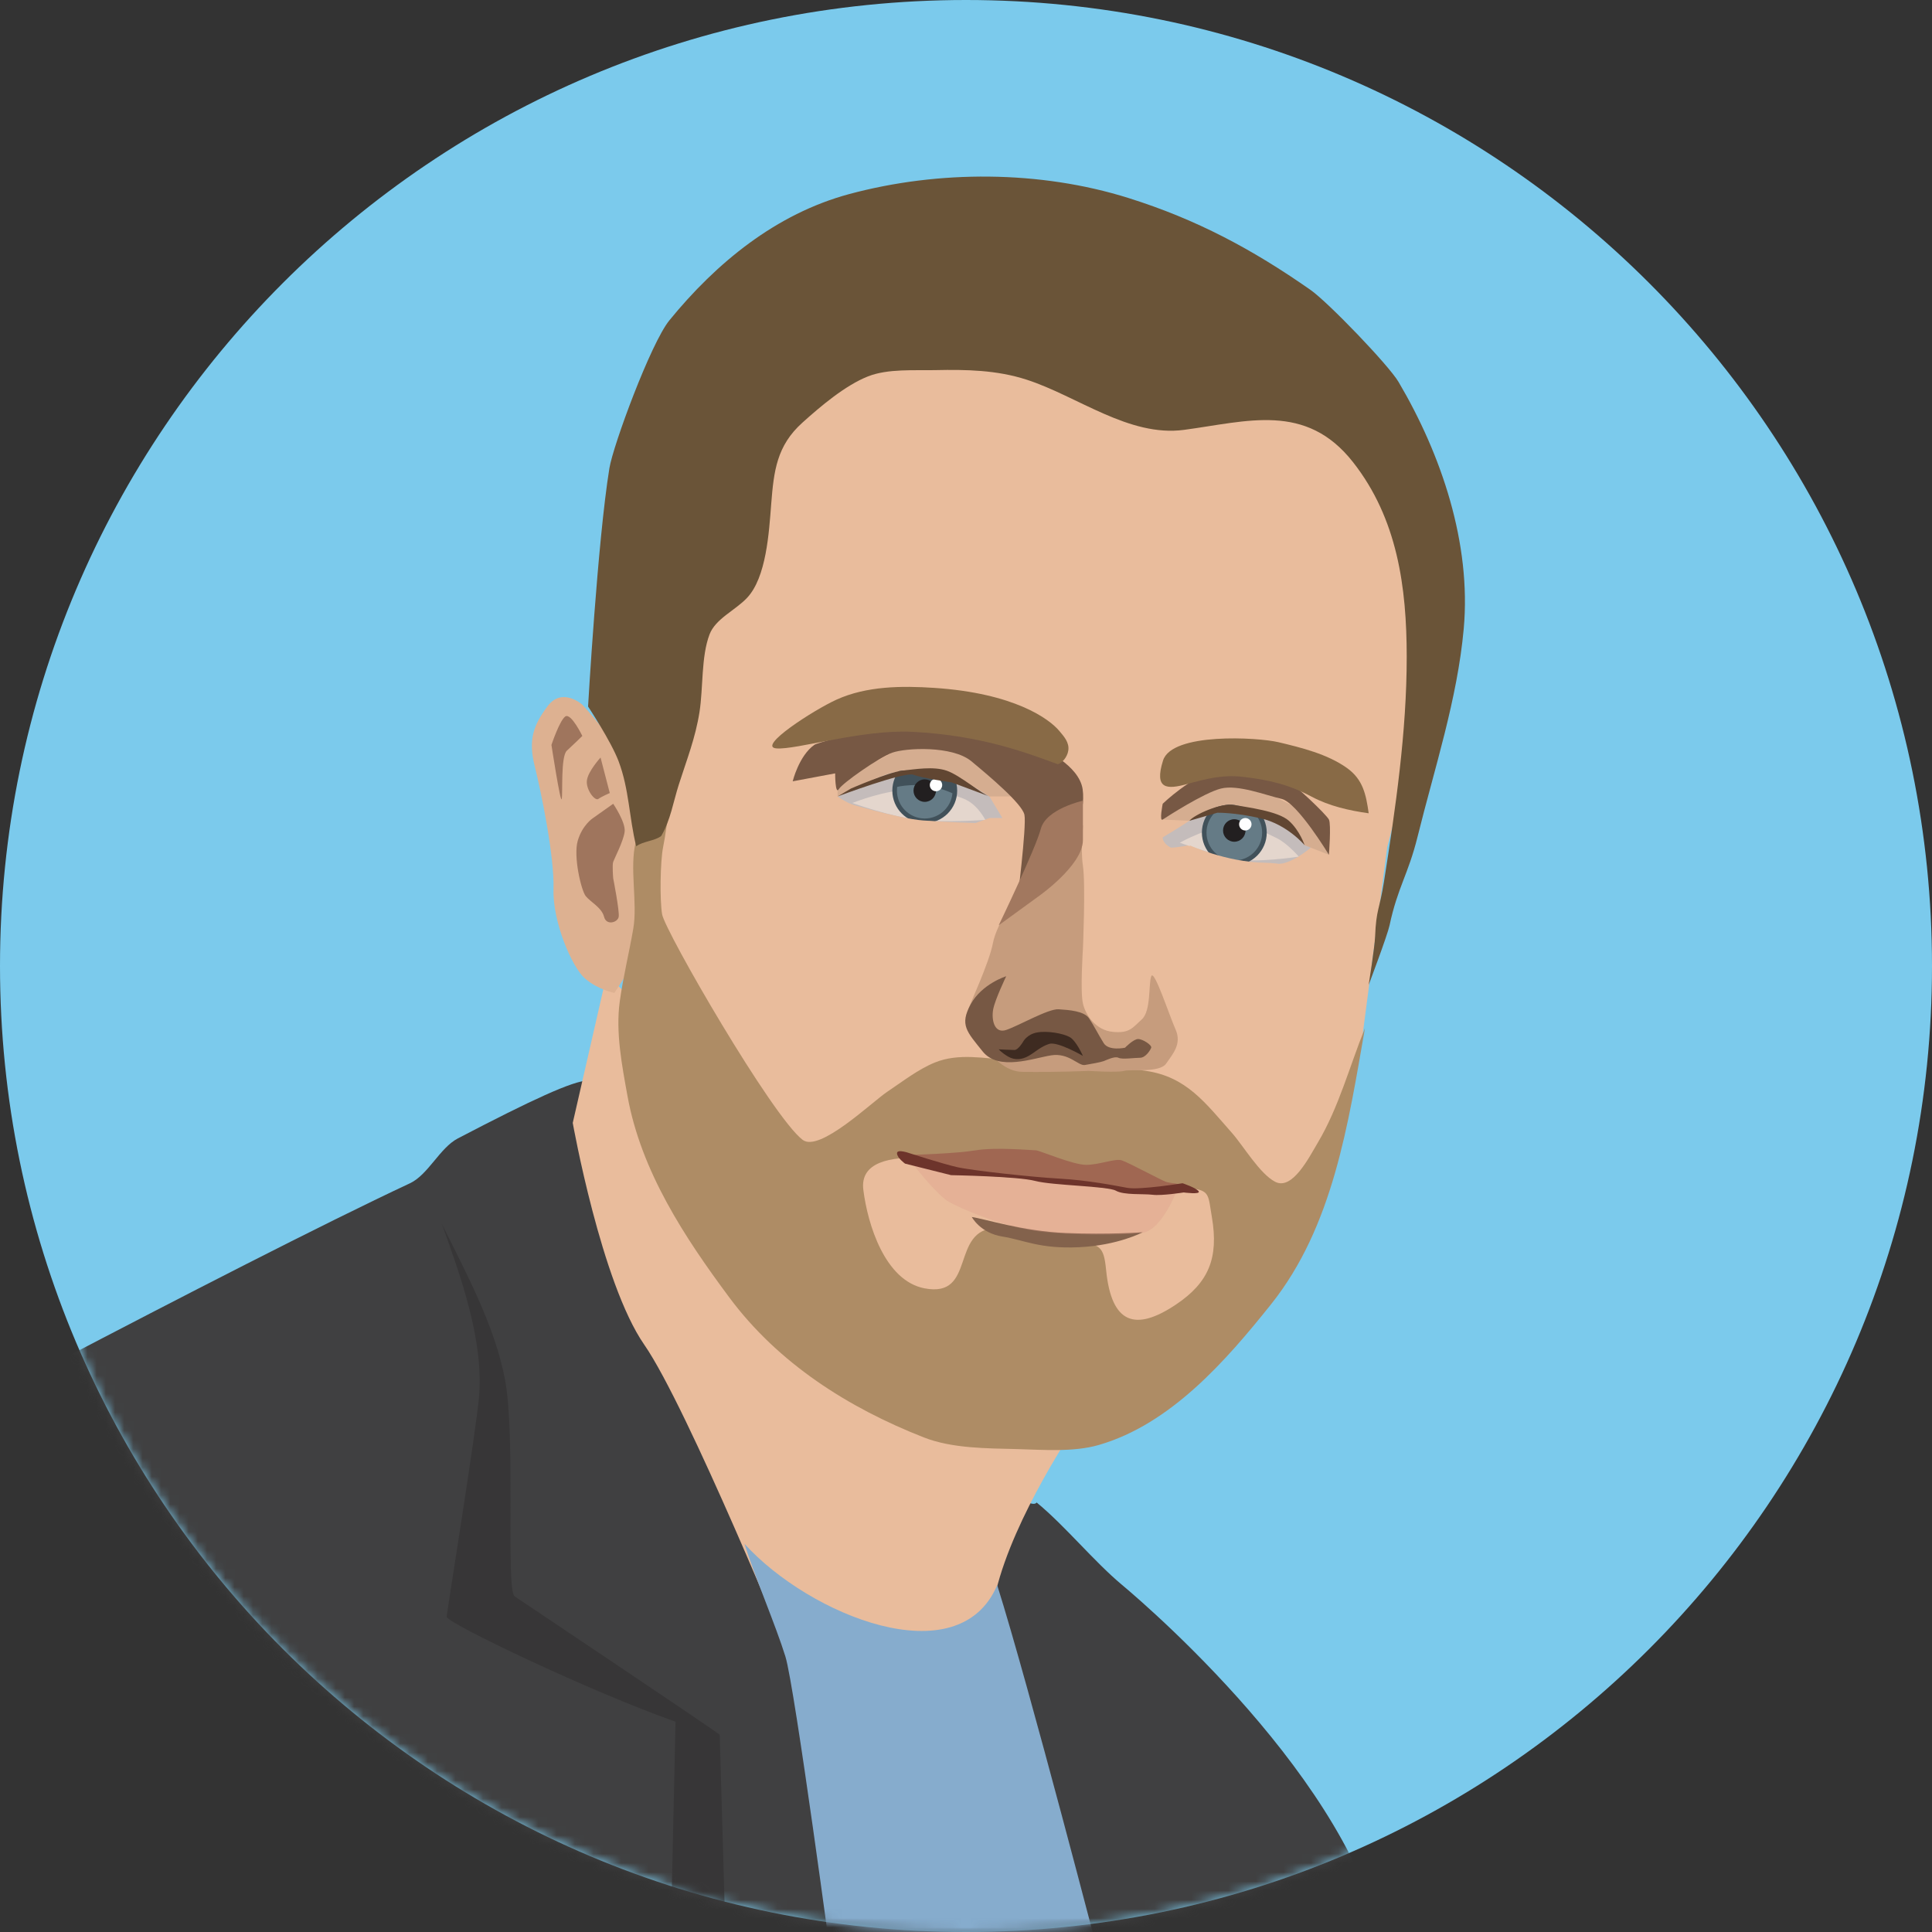 <svg xmlns="http://www.w3.org/2000/svg" xmlns:xlink="http://www.w3.org/1999/xlink" width="210" height="210" viewBox="0 0 210 210">
  <rect x="0" y="0" width="210" height="210" fill="#333333" stroke="none"/>
  <defs>
    <path id="stevebrown-a" d="M210,105 C210,162.99 162.99,210 105,210 C47.01,210 0,162.99 0,105 C0,47.01 47.01,0 105,0 C162.99,0 210,47.01 210,105"/>
  </defs>
  <g fill="none" fill-rule="evenodd">
    <mask id="stevebrown-b" fill="#fff">
      <use xlink:href="#stevebrown-a"/>
    </mask>
    <use fill="#7BCAEC" xlink:href="#stevebrown-a"/>
    <path fill="#404041" d="M63.905,117.448 C62.266,117.485 57.804,119.544 49.762,123.743 C47.808,124.763 46.537,127.692 44.567,128.614 C25.463,137.56 -18,160.819 -18,160.819 C-17.743,177.197 -17.448,213.975 -17.448,213.975 C-17.448,213.975 139.295,214.155 150.71,213.975 C148.837,195.509 125.424,175.167 121.93,172.245 C118.882,169.696 115.752,165.835 112.68,163.315 C110.548,166.358 63.681,120.149 63.905,117.448" mask="url(#stevebrown-b)"/>
    <path fill="#E9BC9C" d="M116.967,154.921 L65.94,105.959 L62.255,122.056 C62.255,122.056 65.353,139.431 70.031,146.168 C74.708,152.904 86.162,180.971 86.162,180.971 L103.791,180.971 C103.791,180.971 106.597,179.845 108.265,172.927 C110.229,164.774 116.967,154.921 116.967,154.921" mask="url(#stevebrown-b)"/>
    <path fill="#E9BC9C" d="M70.031,105.658 C70.031,105.658 79.833,136.899 86.162,142.183 C92.492,147.467 107.25,150.637 114.772,150.109 C122.293,149.58 130.601,145.882 135.546,140.07 C140.491,134.257 147.853,114.444 147.853,114.444 L150.79,92.049 C150.79,92.049 154.996,77.074 154.468,67.623 C153.941,58.172 148.315,44.17 148.315,44.17 C148.315,44.17 111.398,32.282 103.791,32.81 C96.184,33.339 82.733,37.83 80.096,41.793 C77.459,45.755 70.031,77.83 70.031,77.83 L70.031,105.658 Z" mask="url(#stevebrown-b)"/>
    <path fill="#C4BCBB" d="M126.381 91.019C126.381 91.019 128.014 90.056 129.282 89.214 130.55 88.371 132.268 87.174 134.161 87.496 136.055 87.82 140.095 89.214 140.095 89.214L142.477 92.135C142.477 92.135 140.299 94.005 138.867 93.89 137.435 93.776 130.716 94.329 130.887 93.441 131.056 92.554 129.282 91.87 129.282 91.87 129.282 91.87 127.95 92.135 127.274 92.136 127.274 92.136 126.381 91.734 126.381 91.019M104.736 89.929L107.548 88.917 108.955 88.917 107.548 86.572C107.548 86.572 103.22 83.619 101.257 83.917 99.295 84.215 98.05 83.495 96.212 84.215 94.374 84.936 91.041 86.572 91.041 86.572 91.041 86.572 92.504 87.696 95.218 88.342 97.932 88.988 102.726 90.652 104.736 89.929" mask="url(#stevebrown-b)"/>
    <path fill="#E4D6CD" d="M92.645 87.279C92.968 87.171 96.204 85.874 98.792 85.874 101.38 85.874 103.752 86.306 105.047 86.954 106.341 87.603 107.096 89.115 107.096 89.115 107.096 89.115 102.89 89.439 99.871 89.115 96.851 88.791 92.645 87.279 92.645 87.279M128.233 91.6C128.233 91.6 131.684 89.655 134.164 89.763 136.644 89.871 137.507 90.52 138.694 91.059 139.88 91.6 141.173 93.112 141.173 93.112 141.173 93.112 136.321 93.868 133.948 93.328 131.576 92.788 128.233 91.6 128.233 91.6" mask="url(#stevebrown-b)"/>
    <path fill="#657B86" d="M103.791,85.936 C103.791,87.748 102.325,89.217 100.517,89.217 C98.708,89.217 97.242,87.748 97.242,85.936 C97.242,84.125 98.708,82.656 100.517,82.656 C102.325,82.656 103.791,84.125 103.791,85.936" mask="url(#stevebrown-b)"/>
    <path stroke="#41515A" stroke-width=".5" d="M103.791,85.936 C103.791,87.748 102.325,89.217 100.517,89.217 C98.708,89.217 97.242,87.748 97.242,85.936 C97.242,84.125 98.708,82.656 100.517,82.656 C102.325,82.656 103.791,84.125 103.791,85.936 Z" mask="url(#stevebrown-b)"/>
    <path fill="#657B86" d="M137.439,90.5 C137.439,92.311 135.973,93.78 134.165,93.78 C132.356,93.78 130.89,92.311 130.89,90.5 C130.89,88.689 132.356,87.22 134.165,87.22 C135.973,87.22 137.439,88.689 137.439,90.5" mask="url(#stevebrown-b)"/>
    <path stroke="#41515A" stroke-width=".5" d="M137.439,90.5 C137.439,92.312 135.973,93.78 134.165,93.78 C132.356,93.78 130.89,92.312 130.89,90.5 C130.89,88.689 132.356,87.22 134.165,87.22 C135.973,87.22 137.439,88.689 137.439,90.5 Z" mask="url(#stevebrown-b)"/>
    <path fill="#D5AD90" d="M129.282,89.214 C129.282,89.214 132.267,87.173 134.161,87.497 C136.055,87.82 140.095,89.214 140.095,89.214 L141.809,91.871 L144.447,92.913 C144.447,92.913 142.828,88.494 140.322,87.462 C137.815,86.429 136.1,84.415 132.939,85.041 C129.778,85.667 126.381,89.082 126.381,89.082 L129.282,89.214 Z" mask="url(#stevebrown-b)"/>
    <path fill="#DDB191" d="M63.296,76.594 C63.296,76.594 61.108,74.64 59.525,76.753 C57.943,78.866 57.416,80.452 58.119,83.269 C58.822,86.088 60.275,93.132 60.164,96.655 C60.053,100.178 62.162,105.109 63.569,106.342 C64.976,107.575 66.782,107.927 66.782,107.927 L68.844,104.757 C68.844,104.757 70.954,90.843 69.547,86.264 C68.141,81.685 63.296,76.594 63.296,76.594" mask="url(#stevebrown-b)"/>
    <path fill="#775844" d="M126.381,87.364 C126.381,87.364 129.546,84.327 131.919,83.93 C134.293,83.534 138.381,83.93 139.567,84.59 C140.755,85.251 144.183,88.554 144.447,89.082 C144.71,89.61 144.447,92.912 144.447,92.912 C144.447,92.912 141.018,87.233 139.304,86.836 C137.589,86.44 134.557,85.248 132.71,85.712 C130.864,86.176 126.777,88.818 126.381,89.082 C125.986,89.346 126.381,87.364 126.381,87.364" mask="url(#stevebrown-b)"/>
    <path fill="#614632" d="M129.282,89.214 C129.81,88.553 132.71,87.232 134.161,87.497 C135.611,87.761 138.908,88.157 140.095,89.214 C141.282,90.271 141.809,91.871 141.809,91.871 C141.809,91.871 139.918,89.61 137.039,88.949 C134.161,88.289 132.315,88.342 132.315,88.342 L129.282,89.214 Z" mask="url(#stevebrown-b)"/>
    <path fill="#221F20" d="M135.383,90.271 C135.383,90.946 134.836,91.494 134.161,91.494 C133.486,91.494 132.939,90.946 132.939,90.271 C132.939,89.595 133.486,89.047 134.161,89.047 C134.836,89.047 135.383,89.595 135.383,90.271" mask="url(#stevebrown-b)"/>
    <path fill="#E9BC9C" d="M91.5 87.123C91.5 87.123 97.623 88.982 100.324 89.179 103.175 89.388 106.485 89.478 106.485 89.478 106.485 89.478 102.083 91.996 101.354 92.058 100.625 92.121 95.603 90.074 94.805 89.59 94.007 89.108 91.5 87.123 91.5 87.123M129.282 91.87C129.282 91.87 133.304 93.709 137.435 93.776 141.567 93.841 139.762 95.449 139.261 95.549 138.76 95.65 131.6 95.147 131.6 95.147L129.282 91.87z" mask="url(#stevebrown-b)"/>
    <path fill="#9F755D" d="M66.652,87.367 C66.652,87.367 68.02,89.371 67.896,90.4 C67.771,91.43 66.777,93.316 66.652,93.68 C66.528,94.045 66.652,95.467 66.652,95.467 C66.652,95.467 67.352,99.026 67.251,99.649 C67.15,100.271 65.907,100.645 65.658,99.649 C65.409,98.652 64.167,98.03 63.669,97.407 C63.172,96.785 62.302,93.082 62.799,91.384 C63.296,89.687 64.415,88.952 64.415,88.952 L66.652,87.367 Z" mask="url(#stevebrown-b)"/>
    <path fill="#A2785F" d="M66.28,86.2 L65.277,82.34 C65.277,82.34 63.918,83.828 63.794,84.827 C63.669,85.827 64.664,87.107 65.037,86.841 C65.409,86.574 66.28,86.2 66.28,86.2" mask="url(#stevebrown-b)"/>
    <path fill="#9F755D" d="M63.296,79.993 C63.296,79.993 62.053,77.418 61.432,77.887 C60.81,78.355 59.94,80.97 59.94,80.97 C59.94,80.97 60.935,87.481 61.059,86.841 C61.183,86.2 60.935,82.216 61.618,81.593 C62.302,80.97 63.296,79.993 63.296,79.993" mask="url(#stevebrown-b)"/>
    <path fill="#FEFEFE" d="M136.035,89.594 C136.035,89.968 135.732,90.271 135.359,90.271 C134.986,90.271 134.684,89.968 134.684,89.594 C134.684,89.22 134.986,88.917 135.359,88.917 C135.732,88.917 136.035,89.22 136.035,89.594" mask="url(#stevebrown-b)"/>
    <path fill="#41515A" d="M103.872,86.389 C103.872,86.389 102.415,85.622 100.684,85.4 C99.086,85.194 97.189,85.505 97.189,85.681 C97.384,83.832 99.038,82.492 100.883,82.688 C102.729,82.883 104.067,84.541 103.872,86.389" mask="url(#stevebrown-b)"/>
    <path fill="#221F20" d="M101.738,85.936 C101.738,86.612 101.191,87.16 100.517,87.16 C99.842,87.16 99.295,86.612 99.295,85.936 C99.295,85.26 99.842,84.713 100.517,84.713 C101.191,84.713 101.738,85.26 101.738,85.936" mask="url(#stevebrown-b)"/>
    <path fill="#FEFEFE" d="M102.414,85.331 C102.414,85.704 102.111,86.007 101.738,86.007 C101.365,86.007 101.063,85.704 101.063,85.331 C101.063,84.957 101.365,84.654 101.738,84.654 C102.111,84.654 102.414,84.957 102.414,85.331" mask="url(#stevebrown-b)"/>
    <path fill="#D5AD90" d="M91.041,86.572 C91.041,86.572 95.645,84.016 98.03,83.772 C100.415,83.528 104.3,84.488 104.3,84.488 L107.549,86.572 L109.883,86.572 C109.883,86.572 105.356,81.251 103.791,81.397 C102.227,81.542 98.907,80.782 96.975,81.817 C95.042,82.851 91.041,85.04 91.041,85.04 L91.041,86.572 Z" mask="url(#stevebrown-b)"/>
    <path fill="#614632" d="M107.548,86.572 C106.733,86.308 104.36,84.275 102.909,83.772 C101.459,83.27 99.481,83.614 98.03,83.772 C96.58,83.931 92.492,85.712 92.492,85.712 L91.041,86.572 C91.041,86.572 98.318,83.84 99.295,84.215 C100.272,84.591 103.436,85.04 103.436,85.04 L107.548,86.572 Z" mask="url(#stevebrown-b)"/>
    <path fill="#86ACCD" d="M80.924,167.81 C81.964,171.176 84.332,176.701 85.373,180.066 C86.39,183.355 90.575,214.729 90.575,214.729 L119.796,213.975 C119.796,213.975 111.891,183.412 108.391,172.297 C104.205,182.192 87.969,175.57 80.924,167.81" mask="url(#stevebrown-b)"/>
    <path fill="#373637" d="M55.946,173.521 C54.95,172.849 56.081,156.283 54.899,149.988 C53.798,144.131 50.656,138.349 48.036,133.042 C50.076,138.752 52.547,145.542 52.081,151.679 C51.809,155.255 48.504,175.614 48.552,175.758 C48.809,176.526 64.12,183.854 73.427,187.142 L72.889,211.414 L78.922,212.587 L78.229,188.565 C78.505,188.619 56.531,173.916 55.946,173.521" mask="url(#stevebrown-b)"/>
    <path fill="#886A46" d="M126.416,82.667 C127.379,79.595 136.722,80.142 138.956,80.672 C141.444,81.264 144.297,81.966 146.409,83.478 C148.153,84.725 148.482,86.354 148.77,88.4 C146.641,88.104 144.484,87.615 142.575,86.598 C140.091,85.273 137.936,84.77 135.117,84.442 C132.922,84.187 131.136,84.643 129.005,85.229 C126.839,85.824 125.433,85.804 126.416,82.667" mask="url(#stevebrown-b)"/>
    <path fill="#AE8C65" d="M93.84,129.324 C94.312,133.108 96.195,139.202 100.479,140.034 C106.185,141.144 103.209,133.6 108.327,133.47 C110.519,133.415 114.801,134.5 116.948,134.871 C119.547,135.321 119.967,135.371 120.23,138.045 C120.806,143.917 123.412,144.757 127.836,141.788 C131.368,139.418 132.487,136.753 131.725,132.291 C131.313,129.887 131.541,129.384 129.356,129.159 C122.672,128.472 115.989,127.785 109.305,127.098 C107.04,126.865 93.086,123.285 93.84,129.324 M100.42,156.242 C92.192,153.018 84.593,148.181 79.283,141.041 C74.387,134.458 69.691,127.318 68.207,119.138 C67.61,115.84 66.904,112.213 67.365,108.858 C67.727,106.223 68.379,103.588 68.832,100.963 C69.326,98.094 68.392,94.317 69.111,91.496 C69.581,89.652 71.586,89.945 72.701,88.351 C72.391,89.872 72.387,90.562 72.077,92.083 C71.767,93.602 71.705,97.87 71.97,99.386 C72.295,101.241 83.944,121.396 87.247,123.899 C89.082,125.29 94.766,119.785 96.465,118.653 C98.099,117.564 99.79,116.233 101.616,115.49 C104.195,114.439 107.008,115.049 109.708,115.224 C114.648,115.544 119.622,115.677 124.526,116.393 C128.969,117.041 130.989,119.85 133.895,123.129 C135.15,124.547 136.914,127.574 138.601,128.454 C140.467,129.427 142.283,125.815 143.255,124.177 C145.528,120.349 146.699,115.874 148.365,111.754 C146.539,122.205 144.899,133.336 138.143,141.789 C133.257,147.901 127.244,154.809 119.415,157.068 C116.68,157.857 113.359,157.584 110.548,157.51 C107.282,157.424 103.503,157.451 100.42,156.242" mask="url(#stevebrown-b)"/>
    <path fill="#83624C" d="M105.63,132.283 C107.001,132.476 111.162,133.829 115.849,134.022 C120.537,134.215 124.214,133.938 124.214,133.938 C124.214,133.938 121.536,135.375 117.26,135.568 C112.984,135.761 111.364,134.795 108.953,134.408 C106.541,134.022 105.63,132.283 105.63,132.283" mask="url(#stevebrown-b)"/>
    <path fill="#D79385" d="M99.385,126.717 C99.385,126.717 101.861,129.926 103.171,130.655 C104.482,131.385 108.559,133.135 112.054,133.719 C115.549,134.302 121.957,134.302 124.141,134.01 C126.326,133.719 127.928,129.342 127.928,129.342 L99.385,126.717 Z" mask="url(#stevebrown-b)" opacity=".508"/>
    <path fill="#A06752" d="M106.05,125.035 C108.233,124.67 112.236,125.035 112.6,125.035 C112.964,125.035 116.603,126.614 118.059,126.614 C119.515,126.614 121.213,125.885 121.941,126.128 C122.669,126.371 126.065,128.194 126.672,128.437 C127.278,128.68 128.491,128.558 128.37,129.045 C128.248,129.531 126.187,129.652 124.003,129.531 C121.82,129.409 112.115,128.072 112.115,128.072 C112.115,128.072 104.038,127.834 102.217,126.956 C100.396,126.078 99.257,125.521 99.257,125.521 C99.257,125.521 103.866,125.399 106.05,125.035 Z" mask="url(#stevebrown-b)"/>
    <path fill="#6D342B" d="M98.877,125.353 C98.877,125.353 97.501,124.852 97.501,125.353 C97.501,125.855 98.377,126.482 98.377,126.482 L103.383,127.735 C103.383,127.735 110.641,127.861 112.518,128.362 C114.396,128.863 120.413,128.922 121.289,129.423 C122.166,129.925 124.282,129.741 125.284,129.866 C126.285,129.992 128.663,129.615 128.663,129.615 C128.663,129.615 130.54,129.866 130.289,129.49 C130.039,129.114 128.538,128.613 128.538,128.613 C128.538,128.613 123.907,129.365 122.531,129.114 C121.154,128.863 118.255,128.283 115.147,128.111 C112.248,127.951 105.636,127.234 104.009,126.857 C102.382,126.482 98.877,125.353 98.877,125.353" mask="url(#stevebrown-b)"/>
    <path fill="#6A5438" d="M71.871,90.869 C72.892,89.125 73.173,87.191 73.789,85.264 C74.668,82.514 75.589,80.22 76.035,77.375 C76.443,74.779 76.204,71.374 77.123,68.958 C77.772,67.254 79.91,66.35 81.193,64.994 C83.307,62.76 83.585,57.867 83.827,54.781 C84.11,51.185 84.427,48.451 87.214,45.944 C89.17,44.183 91.867,41.887 94.36,40.907 C96.516,40.059 99.397,40.28 101.672,40.23 C105.037,40.157 108.354,40.222 111.577,41.265 C117.125,43.059 122.712,47.522 128.693,46.725 C135.581,45.807 141.94,43.71 147.063,50.228 C151.9,56.38 152.9,63.826 152.904,71.386 C152.908,79.528 151.689,87.868 150.423,95.892 C149.954,98.862 149.583,98.805 149.467,101.804 C149.424,102.931 148.769,107.051 148.769,107.051 C148.769,107.051 150.805,101.681 151.039,100.58 C151.914,96.457 153.066,95.054 154.079,90.962 C155.923,83.509 158.403,76.038 159.1,68.353 C159.942,59.075 156.674,49.406 152.01,41.506 C150.938,39.689 144.354,32.845 142.435,31.503 C136.114,27.084 130.045,23.842 122.666,21.525 C113.067,18.511 102.031,18.474 92.299,21.097 C84.332,23.244 77.843,28.588 72.764,34.814 C70.735,37.301 66.641,48.418 66.239,50.893 C64.95,58.822 63.921,76.796 63.921,76.796 C63.921,76.796 66.416,80.565 67.238,82.742 C68.395,85.807 68.369,88.81 69.153,91.99 C69.848,91.451 71.176,91.408 71.871,90.869" mask="url(#stevebrown-b)"/>
    <path fill="#C69C7D" d="M118.318,116.401 C118.318,116.401 121.47,116.604 122.182,116.401 C122.893,116.197 126.045,116.644 126.757,115.605 C127.469,114.567 128.486,113.478 127.774,111.884 C127.062,110.289 125.45,105.298 125.137,106.113 C124.825,106.928 125.13,109.882 124.113,110.798 C123.097,111.715 122.792,112.338 120.961,112.16 C119.131,111.981 118.012,110.391 117.708,109.067 C117.403,107.743 117.708,103.159 117.708,103.159 C117.708,103.159 118.012,96.131 117.708,94.094 C117.403,92.056 117.805,89.423 117.703,89.728 C117.602,90.034 113.486,91.418 112.395,93.605 C110.545,97.311 108.336,100.362 107.929,102.501 C107.523,104.641 105.488,108.979 105.25,109.704 C105.013,110.43 107.54,116.441 111.098,116.504 C114.657,116.567 118.318,116.401 118.318,116.401" mask="url(#stevebrown-b)"/>
    <path fill="#775844" d="M109.37,106.113 C109.37,106.113 108.162,108.625 107.956,109.704 C107.749,110.783 108.048,112.393 109.37,111.952 C110.692,111.512 113.945,109.628 115.064,109.704 C116.183,109.78 117.832,109.882 118.38,110.696 C118.928,111.512 119.337,112.376 119.969,113.386 C120.52,114.267 122.283,113.883 122.283,113.883 C122.283,113.883 123.198,112.938 123.707,112.938 C124.215,112.938 125.232,113.605 125.13,113.883 C125.029,114.16 124.52,114.975 123.91,114.975 C123.3,114.975 121.978,115.178 121.572,114.975 C121.165,114.771 120.266,115.228 119.961,115.341 C119.656,115.455 118.64,115.642 117.923,115.761 C117.206,115.88 116.187,114.406 114.255,114.711 C112.323,115.017 108.543,116.45 106.814,114.291 C105.086,112.132 104.286,111.41 105.506,109.169 C106.726,106.928 109.37,106.113 109.37,106.113" mask="url(#stevebrown-b)"/>
    <path fill="#3E2B21" d="M108.556,114.058 C108.556,114.058 109.866,114.128 110.272,114.128 C110.679,114.128 111.2,113.243 111.2,113.243 C111.2,113.243 111.606,112.428 112.725,112.224 C113.844,112.021 115.573,112.326 116.284,112.734 C116.996,113.141 117.707,114.771 117.707,114.771 C117.707,114.771 114.962,113.178 114.047,113.465 C113.132,113.752 112.522,114.363 111.81,114.771 C111.098,115.178 110.315,115.268 109.604,114.86 C108.892,114.453 108.556,114.058 108.556,114.058" mask="url(#stevebrown-b)"/>
    <path fill="#775844" d="M116.359,91.87 C116.359,91.87 118.073,88.421 117.678,85.78 C117.282,83.138 113.327,81.421 113.327,81.421 C113.327,81.421 105.81,78.118 103.041,77.986 C100.271,77.854 89.122,80.534 88.513,80.964 C86.837,82.149 86.162,84.926 86.162,84.926 L90.777,84.062 C90.777,84.062 90.777,86.44 91.173,85.78 C91.568,85.119 95.525,82.345 96.975,81.817 C98.426,81.288 103.502,81.024 105.579,82.741 C107.656,84.459 111.085,87.364 111.349,88.554 C111.612,89.743 110.514,98.456 110.514,98.456 C110.514,98.456 115.689,93.512 116.359,91.87" mask="url(#stevebrown-b)"/>
    <path fill="#A2785F" d="M117.708,87.032 L117.708,91.316 C117.708,94.094 112.781,97.502 112.781,97.502 L108.557,100.574 C108.557,100.574 112.561,92.273 113.132,90.093 C113.703,87.914 117.708,87.032 117.708,87.032" mask="url(#stevebrown-b)"/>
    <path fill="#886A46" d="M114.969,83.063 C115.399,82.974 116.003,82.334 116.118,81.587 C116.254,80.706 115.647,80.05 115.136,79.442 C114.045,78.142 110.258,75.346 101.548,74.77 C98.032,74.537 94.194,74.561 90.917,76.052 C88.442,77.178 82.265,81.156 84.376,81.346 C86.487,81.536 93.684,79.27 99.124,79.543 C106.892,79.932 111.874,81.955 114.969,83.063" mask="url(#stevebrown-b)"/>
  </g>
</svg>
